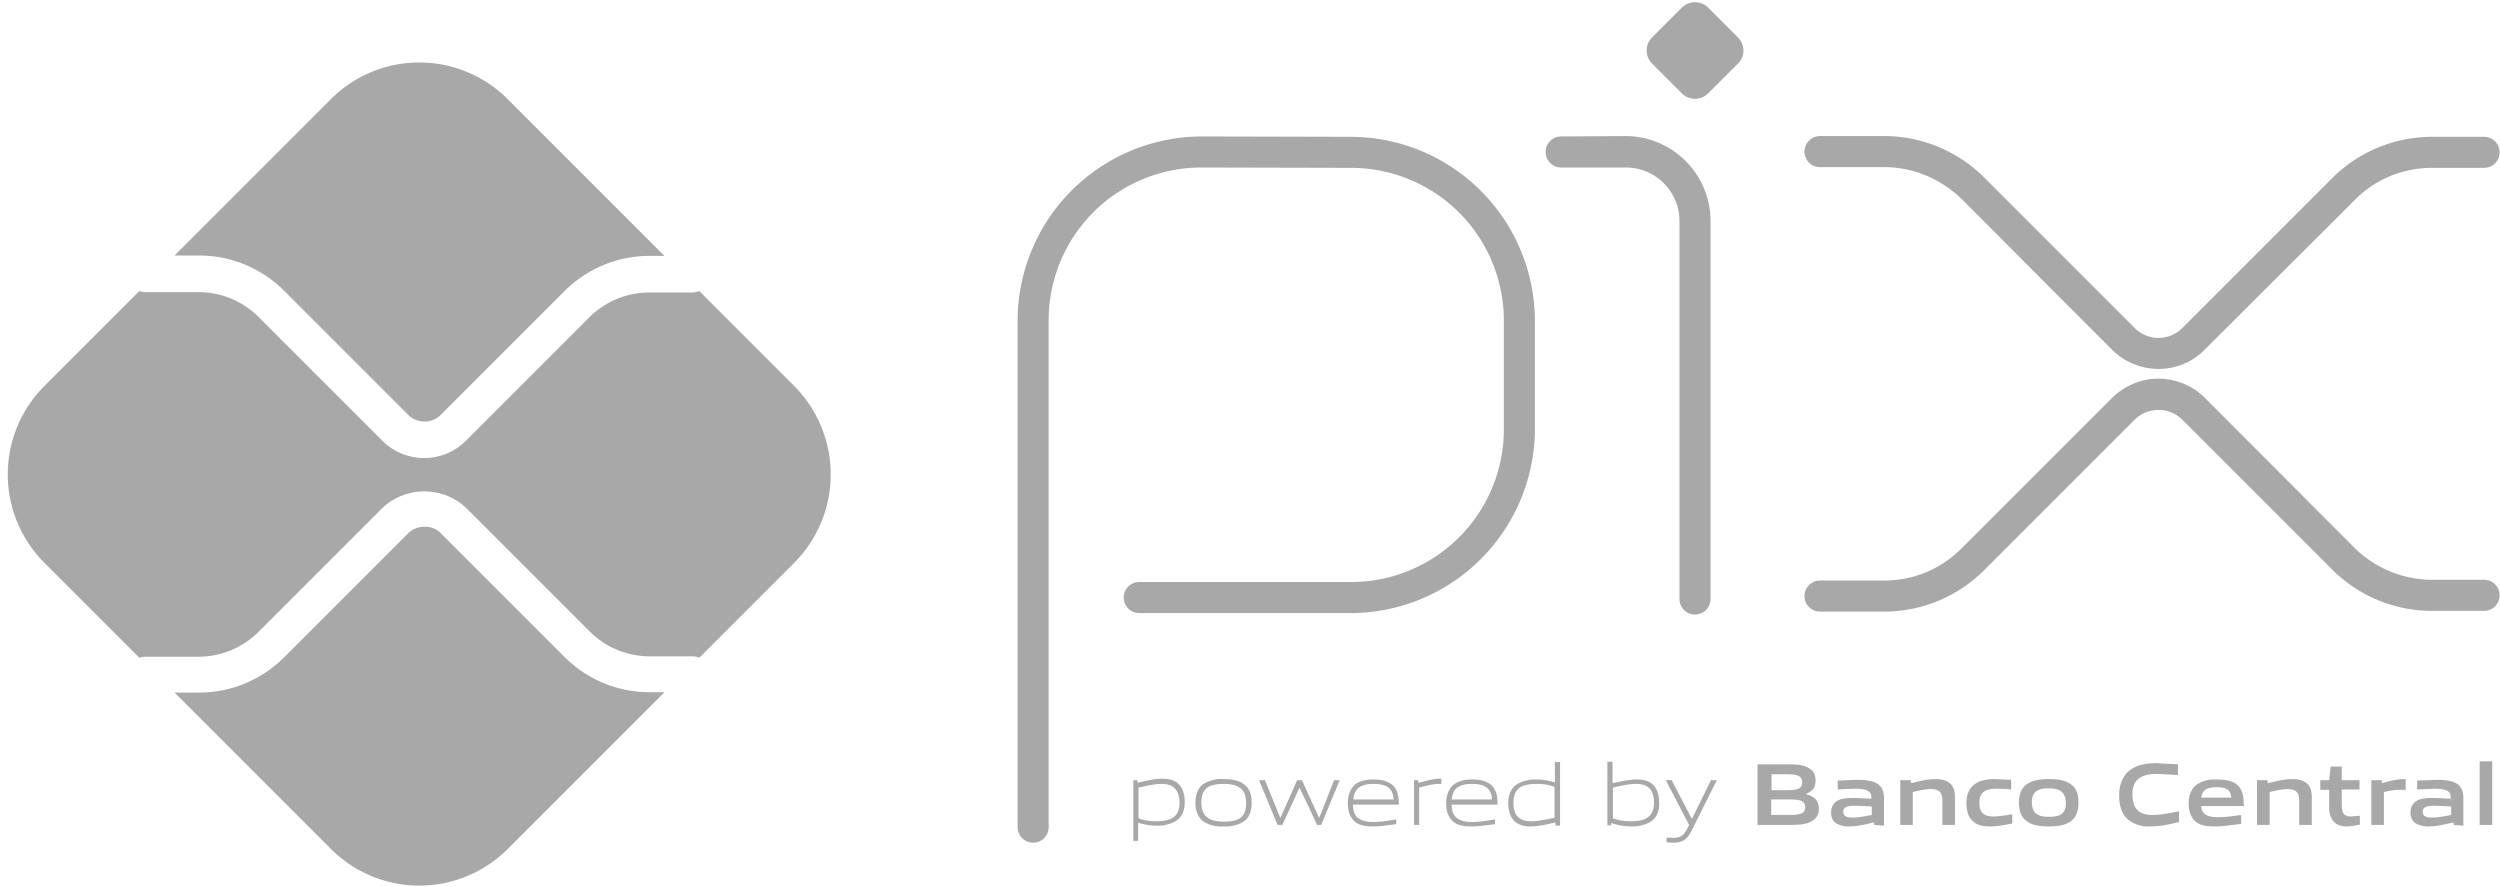 <svg xmlns="http://www.w3.org/2000/svg" fill="none" viewBox="0 0 67.61 24">
    <g transform="translate(-535.6 -20.8)">
        <path fill="#A8A8A9" fill-opacity="1" fill-rule="nonzero" stroke="none" stroke-dasharray="none" stroke-dashoffset="0" stroke-linecap="butt" stroke-linejoin="miter" stroke-miterlimit="4" stroke-opacity="1" stroke-width="1" d="M602.66 41.39h.34v1.72h-.34zm-.77 1.22-.44-.02c-.25 0-.33.05-.33.16s.07.16.26.16c.16 0 .35-.04.51-.07zm.07.5-.01-.07c-.21.05-.45.11-.66.11a.66.66 0 0 1-.37-.09c-.09-.06-.13-.17-.13-.29 0-.14.06-.26.2-.33.13-.06.3-.06.45-.06l.44.02v-.02c0-.19-.12-.25-.46-.25l-.45.02v-.24l.52-.02c.21 0 .43.02.56.11.14.1.17.23.17.41v.72zm-2.23 0V41.9h.28l.01.08c.22-.06.39-.11.6-.11h.04v.29h-.12c-.17 0-.29.02-.47.06v.89zm-.66.04c-.16 0-.31-.05-.39-.17a.63.63 0 0 1-.09-.37v-.45h-.24v-.26h.24l.04-.37h.3v.37h.48v.25h-.48v.39c0 .09.01.17.03.23.04.08.11.11.22.11l.24-.02v.24c-.11.02-.24.05-.35.05m-1.29-.04v-.67c0-.22-.11-.3-.31-.3-.15 0-.33.04-.49.08v.89h-.34V41.9h.28l.01.08c.21-.05.45-.11.65-.11.15 0 .3.02.41.12.1.09.13.21.13.38v.74zm-2.24-1.02c-.28 0-.39.1-.41.28h.81c-.01-.2-.12-.28-.4-.28m-.05 1.06c-.2 0-.38-.02-.51-.13-.14-.12-.19-.3-.19-.5 0-.18.06-.39.23-.51a.9.9 0 0 1 .53-.13c.17 0 .38.02.52.12.19.14.21.35.21.6h-1.15c.01.18.11.3.44.3.21 0 .44-.03.64-.06v.24c-.23.03-.48.07-.72.07m-1.73 0a.9.9 0 0 1-.59-.17c-.2-.16-.26-.41-.26-.68 0-.24.08-.53.33-.7.2-.13.44-.16.69-.16l.57.03v.29l-.56-.03c-.47 0-.67.18-.67.55 0 .39.18.56.53.56.22 0 .48-.05.73-.1v.29c-.24.06-.5.12-.77.12m-2.75-1.03c-.32 0-.46.1-.46.38s.14.39.46.39.46-.1.46-.37c-.01-.28-.14-.4-.46-.4m.58.9c-.15.1-.34.13-.58.13-.24 0-.44-.03-.58-.13-.17-.11-.23-.29-.23-.51 0-.22.06-.4.23-.51.15-.1.34-.13.58-.13.24 0 .43.03.58.13.17.11.22.29.22.51 0 .21-.06.4-.22.51m-2.17.13c-.16 0-.33-.02-.45-.13-.15-.12-.19-.31-.19-.51 0-.19.06-.4.25-.52.15-.1.34-.12.53-.12l.43.02v.26a5.1 5.1 0 0 0-.39-.02c-.32 0-.47.1-.47.38 0 .26.11.37.38.37.15 0 .33-.03.51-.06v.25c-.2.04-.4.08-.6.08m-1.29-.04v-.67c0-.22-.11-.3-.31-.3-.15 0-.33.04-.49.08v.89h-.34V41.9h.28l.01.08c.21-.05.45-.11.65-.11.15 0 .3.02.41.12.1.09.13.21.13.38v.74zm-1.91-.5-.44-.02c-.25 0-.33.05-.33.16s.07.16.26.16c.16 0 .35-.04.51-.07zm.07.5-.01-.07c-.21.05-.44.11-.66.11a.66.66 0 0 1-.37-.09c-.09-.06-.13-.17-.13-.29 0-.14.06-.26.2-.33.13-.06.3-.06.45-.06l.44.02v-.02c0-.19-.12-.25-.46-.25l-.45.02v-.24l.52-.02c.21 0 .43.02.56.11.14.1.17.23.17.41v.72zm-2.32-.69h-.47v.42h.47c.32 0 .45-.04.45-.21 0-.19-.17-.21-.45-.21m-.08-.68h-.38v.43h.39c.32 0 .44-.04.44-.22-.01-.19-.17-.21-.45-.21m.72 1.26c-.17.11-.38.11-.76.11h-.72v-1.64h.7c.33 0 .53 0 .7.11.12.07.17.18.17.33 0 .17-.07.29-.26.36v.01c.21.05.35.16.35.39 0 .15-.06.26-.18.33m-3.94.58v-.13l.18.01c.17 0 .28-.05.38-.25l.05-.1-.63-1.21h.16l.54 1.04h.01l.51-1.04h.16l-.68 1.36c-.12.25-.26.33-.5.33l-.18-.01m-.82-1.58c-.19 0-.41.05-.63.1v.83c.15.06.32.08.49.08.42 0 .62-.14.62-.51 0-.34-.16-.5-.48-.5m.36 1.04a1 1 0 0 1-.49.11 1.7 1.7 0 0 1-.54-.09l-.01.06h-.1V41.4h.14v.58c.19-.04.45-.1.64-.1.16 0 .3.02.43.12.14.12.19.31.19.51.01.21-.06.42-.26.53m-2.57-.96a1.33 1.33 0 0 0-.49-.08c-.42 0-.62.14-.62.51 0 .35.16.5.48.5.19 0 .41-.05.63-.09zm.03 1.03-.01-.07c-.19.05-.46.11-.65.11a.66.66 0 0 1-.43-.12c-.14-.12-.19-.31-.19-.51 0-.22.07-.42.27-.53a1 1 0 0 1 .49-.11c.17 0 .33.03.5.08v-.55h.14v1.72h-.12zM575.4 42c-.39 0-.52.17-.54.42h1.09c-.02-.28-.16-.42-.55-.42m0 1.15c-.23 0-.38-.03-.5-.13-.14-.12-.19-.3-.19-.5 0-.19.06-.4.23-.52.13-.09.3-.12.47-.12.16 0 .34.02.48.12.17.12.21.32.21.56h-1.24c0 .25.09.47.55.47.22 0 .43-.04.62-.07v.13c-.2.02-.42.06-.63.06m-1.56-.04V41.9h.11l.01.07c.26-.06.38-.11.6-.11h.02V42h-.03c-.19 0-.3.03-.57.1v1.01zm-1.1-1.11c-.39 0-.52.17-.54.42h1.09c-.02-.28-.16-.42-.55-.42m0 1.15c-.23 0-.38-.03-.5-.13-.14-.12-.19-.3-.19-.5 0-.19.06-.4.22-.52.13-.09.3-.12.47-.12.16 0 .33.02.48.12.17.12.21.32.21.56h-1.24c0 .25.09.47.55.47.22 0 .43-.04.62-.07v.13c-.19.02-.41.06-.62.06m-1.52-.04-.47-1h-.01l-.46 1h-.13l-.5-1.21h.16l.41 1.01h.01l.45-1.01h.13l.46 1.01h.01l.4-1.01h.15l-.5 1.21zM568.7 42c-.42 0-.61.13-.61.5 0 .36.18.52.61.52.42 0 .6-.13.6-.5 0-.36-.18-.52-.6-.52m.53 1.02a.92.92 0 0 1-.54.13.9.9 0 0 1-.54-.13c-.15-.11-.22-.28-.22-.51 0-.22.06-.4.22-.51a.9.9 0 0 1 .54-.13c.22 0 .4.03.54.13.16.11.22.29.22.51 0 .22-.06.4-.22.51M567.02 42c-.19 0-.41.05-.63.1v.83c.15.06.32.08.49.08.42 0 .62-.14.62-.51-.01-.34-.17-.5-.48-.5m-.77 1.55V41.9h.11l.01.07c.19-.05.46-.11.65-.11.16 0 .3.02.43.12.14.12.19.31.19.51 0 .22-.07.42-.27.53a1 1 0 0 1-.49.11c-.17 0-.33-.03-.5-.08v.49h-.13zm-9.18-12.32-2.56-2.56a.58.58 0 0 1-.18.04h-1.17c-.6 0-1.19.24-1.62.67l-3.34 3.34a1.6 1.6 0 0 1-2.26 0l-3.35-3.35a2.3 2.3 0 0 0-1.62-.67h-1.43a.47.47 0 0 1-.17-.03l-2.57 2.57a3.38 3.38 0 0 0 0 4.78l2.57 2.57a.47.47 0 0 1 .17-.03h1.43c.6 0 1.19-.24 1.62-.67l3.35-3.35c.63-.6 1.64-.6 2.27 0l3.34 3.34a2.3 2.3 0 0 0 1.62.67h1.16c.06 0 .13.01.18.04l2.56-2.56a3.39 3.39 0 0 0 0-4.8m-16.09-3.52c.87 0 1.69.34 2.31.96l3.35 3.35c.24.24.64.24.88 0l3.34-3.34a3.25 3.25 0 0 1 2.31-.96h.4l-4.24-4.24a3.38 3.38 0 0 0-4.78 0l-4.23 4.23zm12.19 11.81c-.87 0-1.69-.34-2.31-.96l-3.34-3.34c-.23-.24-.64-.23-.88 0l-3.35 3.35c-.62.62-1.44.96-2.31.96h-.66l4.23 4.23a3.38 3.38 0 0 0 4.78 0l4.24-4.24zm40.8-8.48c-.45 0-.9.18-1.25.52l-4.07 4.07c-.56.56-1.3.87-2.09.87h-1.74a.42.42 0 0 0-.42.42.42.42 0 0 0 .42.42h1.74c1.01 0 1.97-.4 2.69-1.11l4.07-4.07a.92.92 0 0 1 1.31 0l4.05 4.05a3.8 3.8 0 0 0 2.69 1.11h1.4a.42.42 0 0 0 .43-.42.42.42 0 0 0-.42-.42h-1.41a3 3 0 0 1-2.1-.87l-4.04-4.05a1.8 1.8 0 0 0-1.26-.52zm-9.15-6.56a.42.42 0 0 0-.42.42.42.42 0 0 0 .42.42h1.74c.79 0 1.53.32 2.1.87l4.06 4.07c.7.69 1.82.69 2.5 0l4.06-4.05c.55-.56 1.3-.87 2.09-.87h1.4a.42.42 0 0 0 .43-.42.42.42 0 0 0-.42-.42h-1.41c-1 0-1.98.4-2.69 1.11l-4.05 4.05a.91.91 0 0 1-1.31 0l-4.07-4.07a3.83 3.83 0 0 0-2.69-1.11zm-3.74-1.16-.8-.8a.5.5 0 0 1 0-.71l.8-.8c.2-.2.52-.2.72 0l.8.8c.2.2.2.52 0 .71l-.8.8a.5.5 0 0 1-.72 0m-3.26 1.17a.42.42 0 0 0-.42.42.42.42 0 0 0 .42.42h1.75c.8 0 1.45.65 1.45 1.45V37a.42.42 0 0 0 .42.42.42.42 0 0 0 .42-.42V26.78a2.3 2.3 0 0 0-2.29-2.3zm-9.72 0a4.99 4.99 0 0 0-4.98 4.98v13.7a.42.42 0 0 0 .42.42.42.42 0 0 0 .42-.42v-13.7a4.13 4.13 0 0 1 4.14-4.14l4.04.01a4.13 4.13 0 0 1 4.13 4.14v2.92a4.13 4.13 0 0 1-4.14 4.14h-5.72a.42.42 0 0 0-.42.42.42.42 0 0 0 .42.42h5.72a4.99 4.99 0 0 0 4.98-4.98v-2.92a4.99 4.99 0 0 0-4.97-4.98l-4.04-.01z" />
    </g>
</svg>